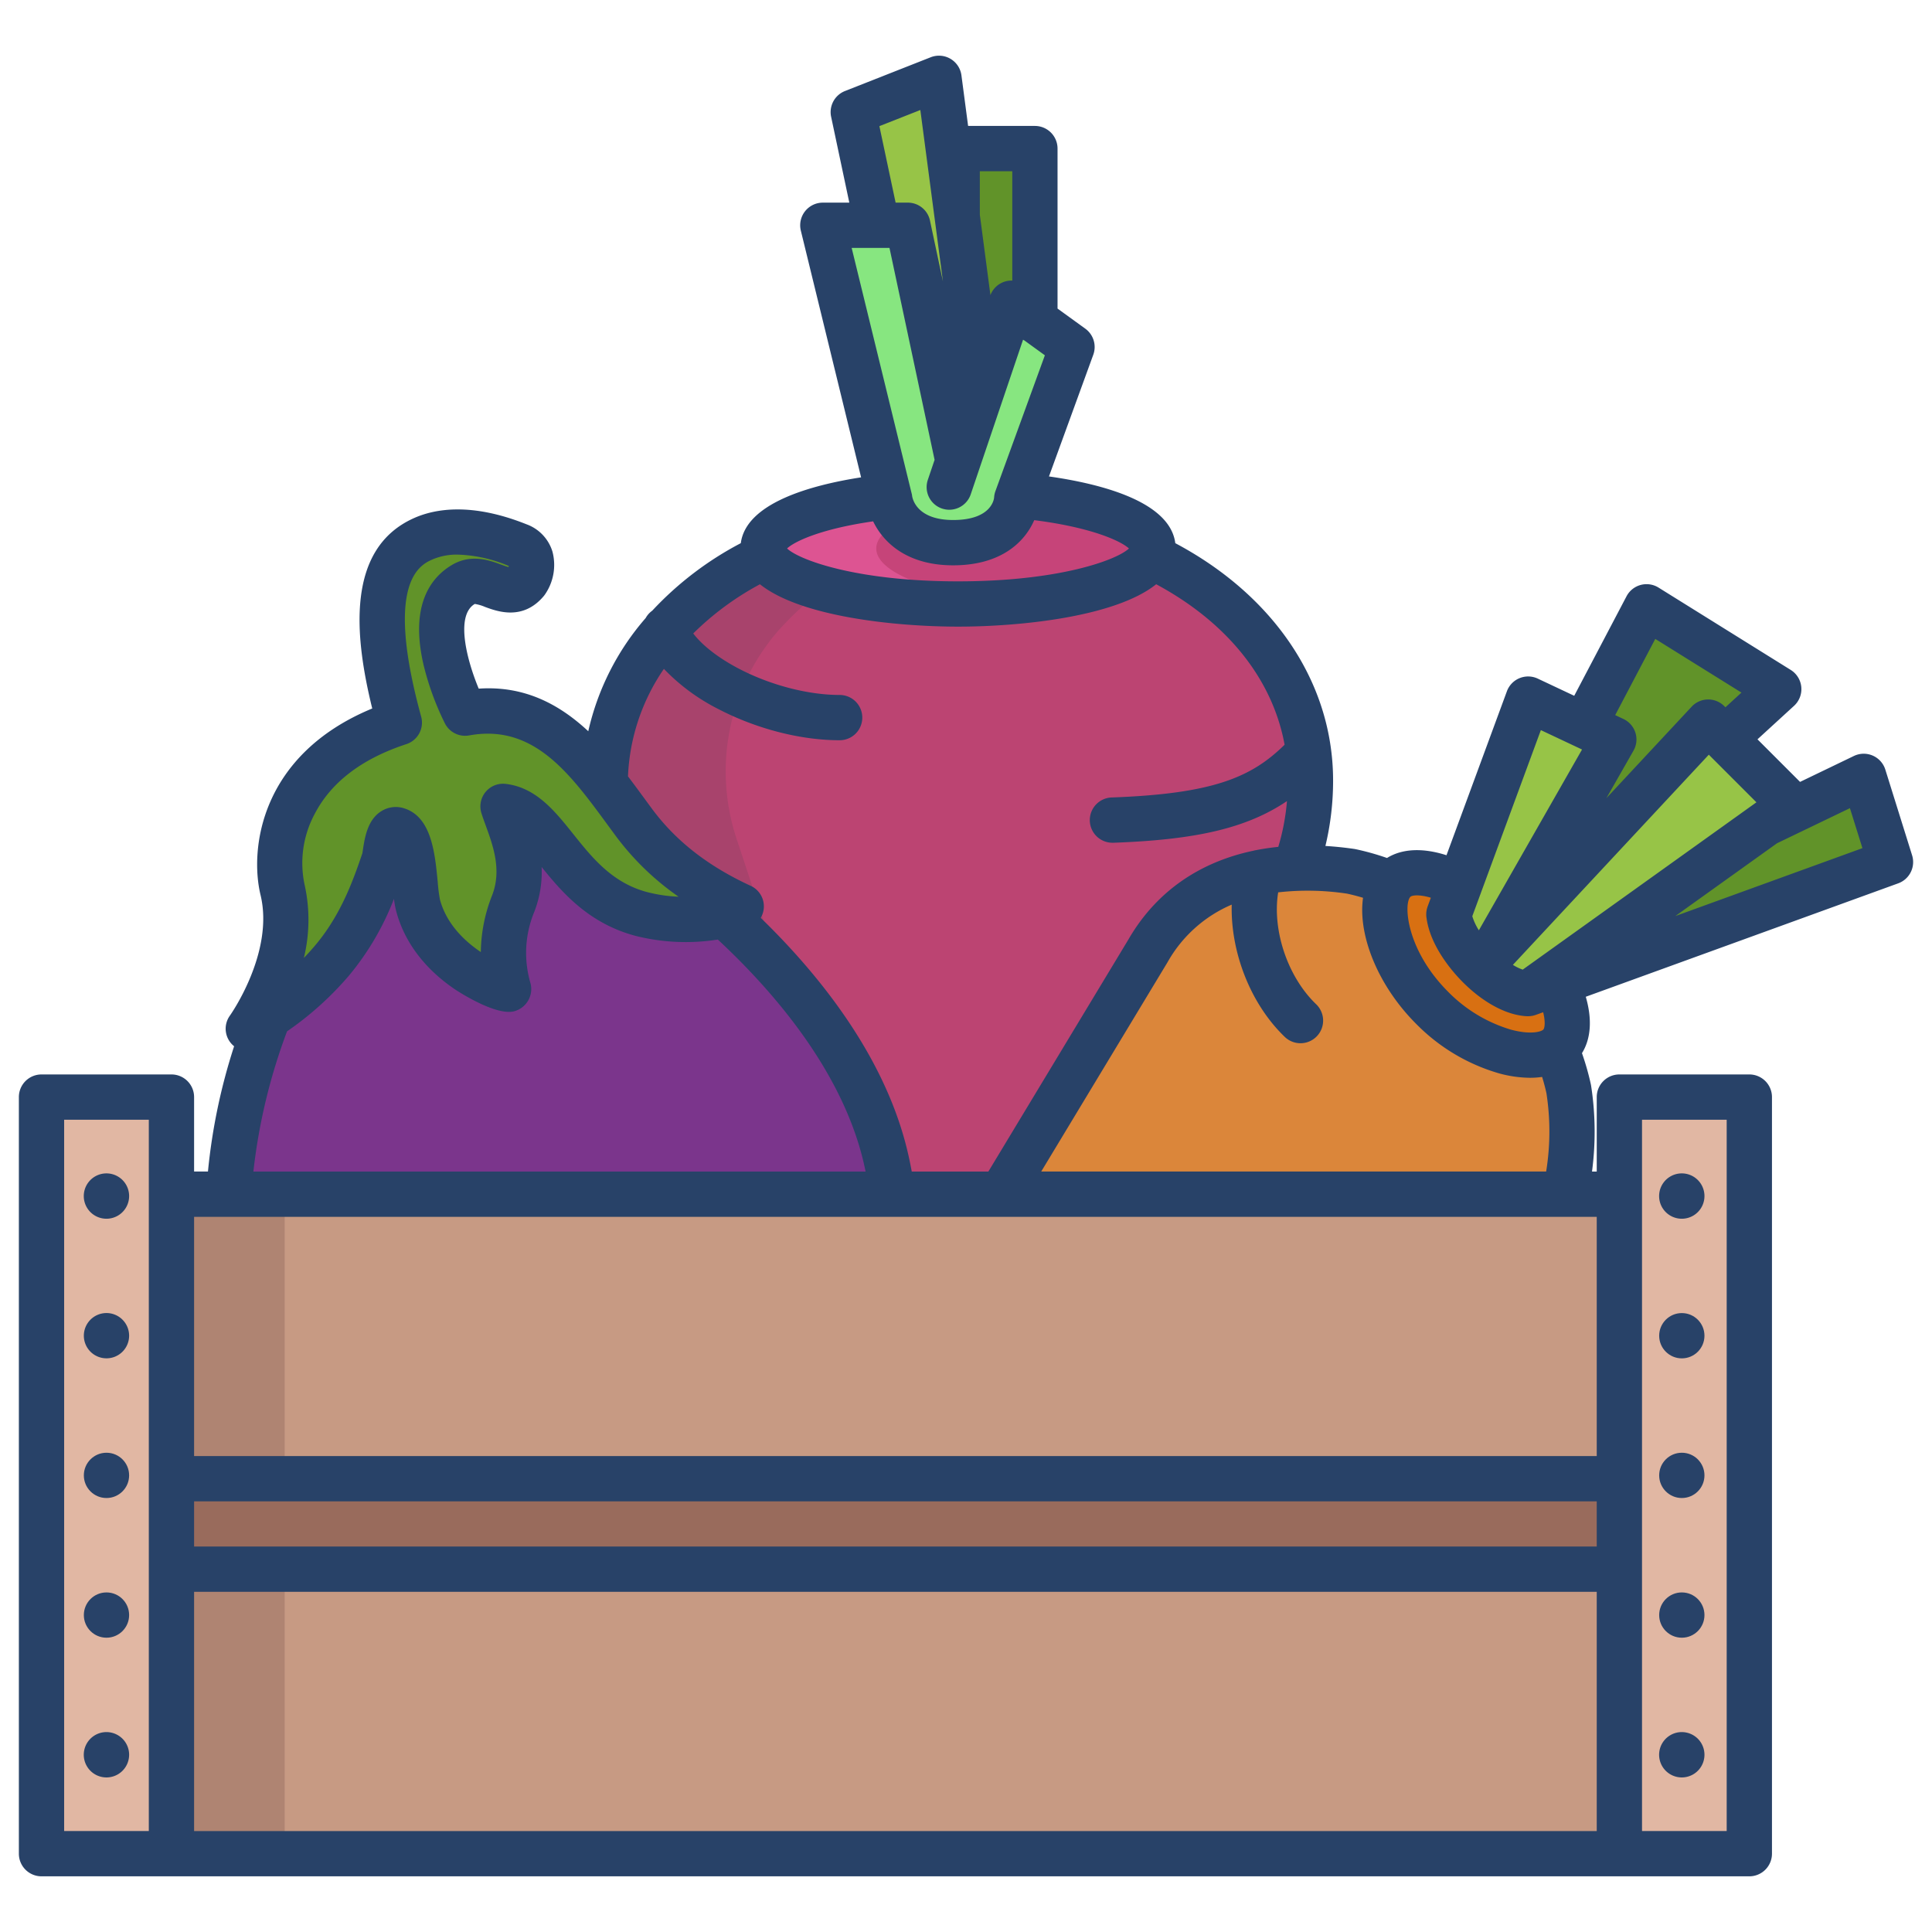 <svg id="Layer_1" height="512" viewBox="0 0 512 512" width="512" xmlns="http://www.w3.org/2000/svg" data-name="Layer 1"><path d="m429.15 290.74h34.439v200.5h-34.439z" fill="#e1b7a3"/><path d="m11 290.74h34.44v200.5h-34.44z" fill="#e1b7a3"/><path d="m346.81 199.4c-2.85-22.51-18.77-40.99-41.76-51.98h-102.32a82.245 82.245 0 0 0 -26.31 19.53c-10.11 11.45-16.04 25.5-16.04 40.77l35.98 108.75h88.94l57.89-86.36v-.07a64.991 64.991 0 0 0 4.09-23.3 57.28 57.28 0 0 0 -.47-7.34z" fill="#bc4472"/><path d="m271.32 131.49-36.86.22c-18.91 2.19-32.24 7.47-32.24 13.64a4.584 4.584 0 0 0 .51 2.07c3.54 7.14 25.09 12.64 51.16 12.64s47.62-5.5 51.16-12.64a4.584 4.584 0 0 0 .51-2.07c0-6.39-14.28-11.82-34.24-13.86z" fill="#c64479"/><path d="m415.73 288.63a65.32 65.32 0 0 0 -3.37-10.8l-43.54-43.56-.08-.06a63.258 63.258 0 0 0 -10.73-3.3 83 83 0 0 0 -11.75-.87c-1.01 0-2.03.02-3.07.07a61.409 61.409 0 0 0 -9.37 1.1c-11.07 2.21-22.23 7.98-29.63 20.83l-38.89 64.43h149.27c2.73-9.95 2.26-20.18 1.16-27.84z" fill="#db863a"/><path d="m412.44 260.6-25.63-26.02c-7.37-3.79-13.95-4.49-17.28-1.16a5.819 5.819 0 0 0 -.71.85c-4.4 6.13-.78 21.34 10.72 32.83 11.48 11.48 26.69 15.11 32.82 10.73a6.692 6.692 0 0 0 .86-.72c3.21-3.22 2.67-9.46-.78-16.51z" fill="#d87012"/><path d="m45.44 316.47h383.71v174.77h-383.71z" fill="#c79a83"/><g fill="#619329"><path d="m493.91 205.75-26.05 12.54-62.9 45.03 96.04-34.87z"/><path d="m436.36 160.81-16.35 31.09-25.05 61.41 62.12-57.57 14.31-13.11z"/><path d="m253.66 39.38v17.92.01l6.23 47.19 14.37-19.66v-45.46z"/></g><path d="m248.84 20.76-22.71 8.94 6.35 30 21.41 62.53 6-17.73z" fill="#97c447"/><path d="m452.7 191.36-57.74 61.95 32.72-57.34-22.71-10.7-21.01 57.04c1 8.41 12.64 20.65 21 21.01l69.76-49.94z" fill="#97c447"/><path d="m206.42 166.95a82.245 82.245 0 0 1 26.31-19.53h-30a82.245 82.245 0 0 0 -26.31 19.53c-10.11 11.45-16.04 25.5-16.04 40.77l35.98 108.75h30l-31.083-93.948a56.873 56.873 0 0 1 10.841-55.228q.15-.172.302-.344z" fill="#a8436c"/><path d="m232.73 147.42a4.584 4.584 0 0 1 -.51-2.07c0-6.17 13.33-11.45 32.24-13.64l8.425-.05c-.518-.059-1.038-.116-1.565-.17l-36.86.22c-18.91 2.19-32.24 7.47-32.24 13.64a4.584 4.584 0 0 0 .51 2.07c3.54 7.14 25.09 12.64 51.16 12.64 5.219 0 10.251-.224 15-.634-18.971-1.637-33.329-6.295-36.16-12.006z" fill="#dd5492"/><path d="m45.44 316.47h30v174.77h-30z" fill="#af8472"/><path d="m268.06 80.35-14.17 41.88-13.31-62.53h-22.52l17.51 71.74.19.76s1.27 11.61 16.84 11.61c16.09 0 16.84-11.61 16.84-11.61l.45-1.23 14.2-39.01z" fill="#87e680"/><path d="m234.39 305.39c-6.1-24.1-23.59-45.96-42.44-62.97l-58.64-28.72-28 6.24-34.21 49.5c-5.38 14.36-9.73 30.83-10.39 47.03h175.65v-.91a91 91 0 0 0 -1.97-10.17z" fill="#7b358c"/><path d="m160.38 207.72c2.63 3.37 5.13 6.86 7.6 10.2 8.43 11.4 19.12 17.98 28.45 22.28a13.04 13.04 0 0 1 -4.48 2.22c-6.08 1.87-15.16 1.61-21.98-.2-20.45-5.43-24.39-27.11-36.66-28.52 1.74 5.63 6.8 15.18 2.71 25.73a34.423 34.423 0 0 0 -1.23 22.7c.2.79-19.54-5.4-24.01-22.23-1.17-4.43-.65-18.43-5.47-19.96-2.76-.87-3.12 6.73-3.5 7.86-2.49 7.29-6.06 17.68-13.91 26.87a79.226 79.226 0 0 1 -16.8 14.77c-1.91 1.26-3.68 2.3-5.27 3.17.35-.49 13.39-18.85 9.05-36.83-2.84-11.76 1.09-34.51 30.95-44.28-8.22-29.93-4.77-43.79 6.36-48.73 10.1-4.49 22.72.81 25.17 1.77 4.92 1.92 3.76 7.28 2.11 9.6-5.12 6.05-10.86-2.66-16.61.72-13.24 7.79.4 34.13.4 34.13 17.18-3.11 27.97 7.03 37.12 18.73z" fill="#619329"/><path d="m45.44 391.87h383.71v23.97h-383.71z" fill="#996b5c"/><g fill="#284268"><path d="m28.22 310.96a6.009 6.009 0 1 0 4.24 1.76 6.016 6.016 0 0 0 -4.24-1.76z"/><circle cx="28.22" cy="428.01" r="6"/><circle cx="28.22" cy="390.99" r="6"/><path d="m28.22 347.97a6 6 0 1 0 6 6.01 6.007 6.007 0 0 0 -6-6.01z"/><path d="m28.22 459.02a6.009 6.009 0 1 0 4.24 1.76 6.058 6.058 0 0 0 -4.24-1.76z"/><path d="m445.7 310.96a6.009 6.009 0 1 0 4.24 1.76 6.009 6.009 0 0 0 -4.24-1.76z"/><circle cx="445.699" cy="428.01" r="6"/><circle cx="445.699" cy="353.98" r="6"/><circle cx="445.699" cy="390.99" r="6"/><path d="m445.7 459.02a6.009 6.009 0 1 0 4.24 1.76 6.052 6.052 0 0 0 -4.24-1.76z"/><path d="m11 497.244h452.59a6 6 0 0 0 6-6v-200.506a6 6 0 0 0 -6-6h-34.437a6 6 0 0 0 -6 6v19.734h-1.253a80.281 80.281 0 0 0 -.233-22.695c-.021-.139-.046-.279-.075-.417a70.511 70.511 0 0 0 -2.353-8.264c2.395-3.846 2.73-9.022 1.009-14.942l82.8-30.061a6 6 0 0 0 3.679-7.429l-7.095-22.707a6 6 0 0 0 -8.33-3.616l-14.267 6.871-11.283-11.284 9.688-8.875a6 6 0 0 0 -.88-9.517l-35.029-21.818a6 6 0 0 0 -8.482 2.3l-13.863 26.372-9.656-4.548a6 6 0 0 0 -8.186 3.353l-16.008 43.451c-6.263-2.011-11.732-1.772-15.765.73a68.055 68.055 0 0 0 -8.328-2.338c-.126-.026-.254-.049-.383-.067q-3.889-.558-7.611-.782a74.145 74.145 0 0 0 2.034-17.446 62.832 62.832 0 0 0 -.616-8.7v-.007c-3.1-22.131-17.945-41.739-41.2-54.088-1.417-10.979-19.411-15.684-33.48-17.686l11.744-32.25a6 6 0 0 0 -2.119-6.913l-7.353-5.324v-42.4a6 6 0 0 0 -6-6h-17.7l-1.767-13.4a6 6 0 0 0 -8.147-4.8l-22.717 8.949a6 6 0 0 0 -3.671 6.826l4.82 22.752h-7.016a6 6 0 0 0 -5.83 7.424l15.969 65.374c-13.333 2.073-30.486 6.8-31.878 17.444a87.506 87.506 0 0 0 -23.474 17.894 5.969 5.969 0 0 0 -1.748 1.962 68.591 68.591 0 0 0 -15.2 29.988c-7.56-7.05-16.817-12.126-29.036-11.29-3.162-7.611-6.237-19.368-1.045-22.446a11.2 11.2 0 0 1 2.747.8c3.241 1.192 9.982 3.671 15.489-2.833q.164-.194.311-.4a13.778 13.778 0 0 0 2.04-11.433 11.157 11.157 0 0 0 -6.862-7.239l-.271-.107c-14.442-5.706-24.022-4-29.515-1.558-18.246 8.1-15.786 31.474-11.11 50.473-29.714 12.275-32.528 37.309-29.6 49.432 3.681 15.245-7.98 31.76-8.09 31.915a5.942 5.942 0 0 0 1.085 8.166 155.882 155.882 0 0 0 -6.933 33.2h-3.673v-19.73a6 6 0 0 0 -6-6h-34.437a6 6 0 0 0 -6 6v200.506a6 6 0 0 0 6 6zm424.153-81.38v-119.126h22.437v188.506h-22.437zm35.78-192.394 19.317-9.3 3.313 10.6-49.6 18.007zm-67.4 33.492a12.821 12.821 0 0 1 -2.6-1.263l51.92-55.7 12.62 12.621zm29.865-62.8a6 6 0 0 0 -3.165-3.621l-2.186-1.03 10.615-20.192 22.841 14.226-4.248 3.892-.315-.314a6 6 0 0 0 -8.632.151l-22.594 24.239 7.174-12.571a6 6 0 0 0 .512-4.782zm-40.998 42.607v-.006l15.944-43.275 10.913 5.141-27.34 47.909a15.294 15.294 0 0 1 -1.743-3.731zm-18.621.893c.377-.376 2.186-.709 5.413.246l-.86 2.332c-.015.044-.026.088-.041.132-.044.129-.087.259-.122.391-.019.071-.034.143-.051.214-.027.118-.052.236-.072.356-.016.09-.025.18-.036.27s-.025.2-.031.3-.009.218-.011.326v.258c0 .123.014.245.024.367 0 .056 0 .111.012.168 0 .024.009.048.012.072.01.073.022.145.035.218 1.025 7.507 6.875 14.181 9.372 16.724 5.558 5.66 11.858 9.041 17.286 9.275h.232.027.032a6.005 6.005 0 0 0 .777-.059c.055-.008.11-.014.165-.023l.095-.016a5.937 5.937 0 0 0 .708-.17l.1-.035c.038-.012.075-.026.112-.04.021-.007.041-.009.062-.016l1.934-.7c.677 2.73.366 4.271.031 4.605-.6.6-3.474 1.382-8.56.013a38.826 38.826 0 0 1 -16.635-10.019c-11.173-11.159-11.845-23.358-10.015-25.189zm-16.814-.841c1.425.305 2.839.678 4.257 1.1-1.394 9.769 3.831 23.171 14.079 33.419a50.433 50.433 0 0 0 22 13.122 31.772 31.772 0 0 0 8.206 1.162 22.889 22.889 0 0 0 3.174-.225c.439 1.441.826 2.876 1.138 4.293a66.437 66.437 0 0 1 -.073 20.777h-133.812l33.393-55.328.064-.107a35.5 35.5 0 0 1 17.028-15.3c-.321 12.543 4.927 26.287 14.068 35.063a6 6 0 1 0 8.311-8.657c-7.633-7.327-11.678-19.711-10.067-29.657a69.783 69.783 0 0 1 18.229.338zm-97.3-191.444h8.6v28.982a5.963 5.963 0 0 0 -5.79 3.849l-2.807-21.29zm-15.765-16.224 5.993 45.457-3.44-16.159a6 6 0 0 0 -5.868-4.751h-3.238l-4.3-20.273zm-18.2 36.547h10.024l11.954 56.165-1.794 5.3a6 6 0 0 0 11.367 3.846l2.289-6.766c.024-.067.048-.135.069-.2l11.512-34.019c.115.071.231.141.351.2l5.431 3.932-13.1 35.982a5.95 5.95 0 0 0 -.35 1.668c-.015.245-.5 6-10.85 6-9.2 0-10.66-5.1-10.877-6.323a3.391 3.391 0 0 0 -.132-.719zm5.692 72.462c2.669 5.549 8.915 11.652 21.208 11.652 12.839 0 19.02-6.3 21.484-11.967 15.209 1.922 23 5.544 25.1 7.507-3.143 2.993-18.288 8.708-45.3 8.708s-42.165-5.72-45.3-8.711c1.975-1.871 8.956-5.194 22.81-7.189zm-55.452 39.094a53.029 53.029 0 0 0 14.36 10.615c10.116 5.275 21.858 8.3 32.216 8.3a6 6 0 1 0 0-12c-8.364 0-18.333-2.595-26.667-6.941-5.426-2.829-9.76-6.211-12.13-9.361a76.315 76.315 0 0 1 17.681-13.033c10.776 8.637 36.016 11.226 52.5 11.226s41.729-2.59 52.5-11.231c18.893 10.157 30.862 25.2 34.033 42.528-8.781 8.641-18.906 12.99-45.733 13.977a6 6 0 0 0 .217 12h.225c21.774-.8 35.176-3.809 45.918-11.04a58.616 58.616 0 0 1 -2.3 12.131c-2 .206-3.949.489-5.845.862a5.937 5.937 0 0 0 -.773.166c-14.5 3.054-25.9 11.037-33.118 23.547l-37.1 61.477h-20.3c-.4-2.189-.862-4.381-1.413-6.557-6.266-24.759-23.44-45.953-38.612-60.68a5.984 5.984 0 0 0 -2.655-8.488c-11.279-5.2-19.831-11.865-26.142-20.393q-1.02-1.377-2.046-2.782c-1.393-1.9-2.833-3.863-4.333-5.827a54.233 54.233 0 0 1 9.519-28.496zm-92.525 38.409c4.376-8.41 12.544-14.622 24.277-18.463a6 6 0 0 0 3.919-7.29c-9.861-35.946-.17-40.248 3.015-41.662a16.338 16.338 0 0 1 6.692-1.269 37.276 37.276 0 0 1 13.528 3.013c-.023.093-.051.191-.082.283-.561-.136-1.432-.457-2.057-.686-2.928-1.078-7.827-2.879-12.89.1-5.508 3.241-11.294 10.47-7.57 26.514a74.39 74.39 0 0 0 5.681 15.546 6.008 6.008 0 0 0 6.4 3.145c14.06-2.557 23.031 5.87 31.421 16.649 1.785 2.294 3.545 4.693 5.321 7.117q1.046 1.425 2.08 2.828a71.473 71.473 0 0 0 16.685 16.151 40.031 40.031 0 0 1 -8.327-1.226c-9.255-2.457-14.528-9.05-19.625-15.427-4.848-6.063-9.86-12.331-17.891-13.251a6 6 0 0 0 -6.415 7.733c.332 1.075.742 2.2 1.176 3.389 1.9 5.214 4.267 11.7 1.67 18.394a42.063 42.063 0 0 0 -3 15.052c-4.347-2.918-9.129-7.5-10.843-13.952a44.337 44.337 0 0 1 -.583-4.668c-.736-7.654-1.652-17.18-8.878-19.466a7.188 7.188 0 0 0 -6.061.75c-3.688 2.3-4.4 7.015-4.918 10.461-.041.272-.076.513-.109.706-2.378 6.96-5.653 16.386-12.7 24.632q-1.355 1.589-2.8 3.09a42.766 42.766 0 0 0 .169-19.491 27.526 27.526 0 0 1 2.715-18.702zm-7.345 57.651a84.626 84.626 0 0 0 16.392-14.751 72.492 72.492 0 0 0 11.945-20.365 24.739 24.739 0 0 0 .578 3.236c2.741 10.319 10.011 17 15.627 20.78.106.071 10.6 7.085 15.635 5.782a6.091 6.091 0 0 0 4.363-7.338 28.5 28.5 0 0 1 1-19.063 29.1 29.1 0 0 0 1.928-11.831c5.553 6.9 12.584 14.982 24.89 18.249a54.486 54.486 0 0 0 21.807.976c14.658 13.639 32.337 34.155 38.337 57.865.3 1.2.572 2.407.823 3.614h-162.243a153.478 153.478 0 0 1 8.918-37.154zm-24.633 49.156h371.716v63.4h-371.716zm0 75.4h371.716v11.974h-371.716zm0 23.974h371.716v63.4h-371.716zm-34.437-125.108h22.437v188.506h-22.437z"/></g></svg>
